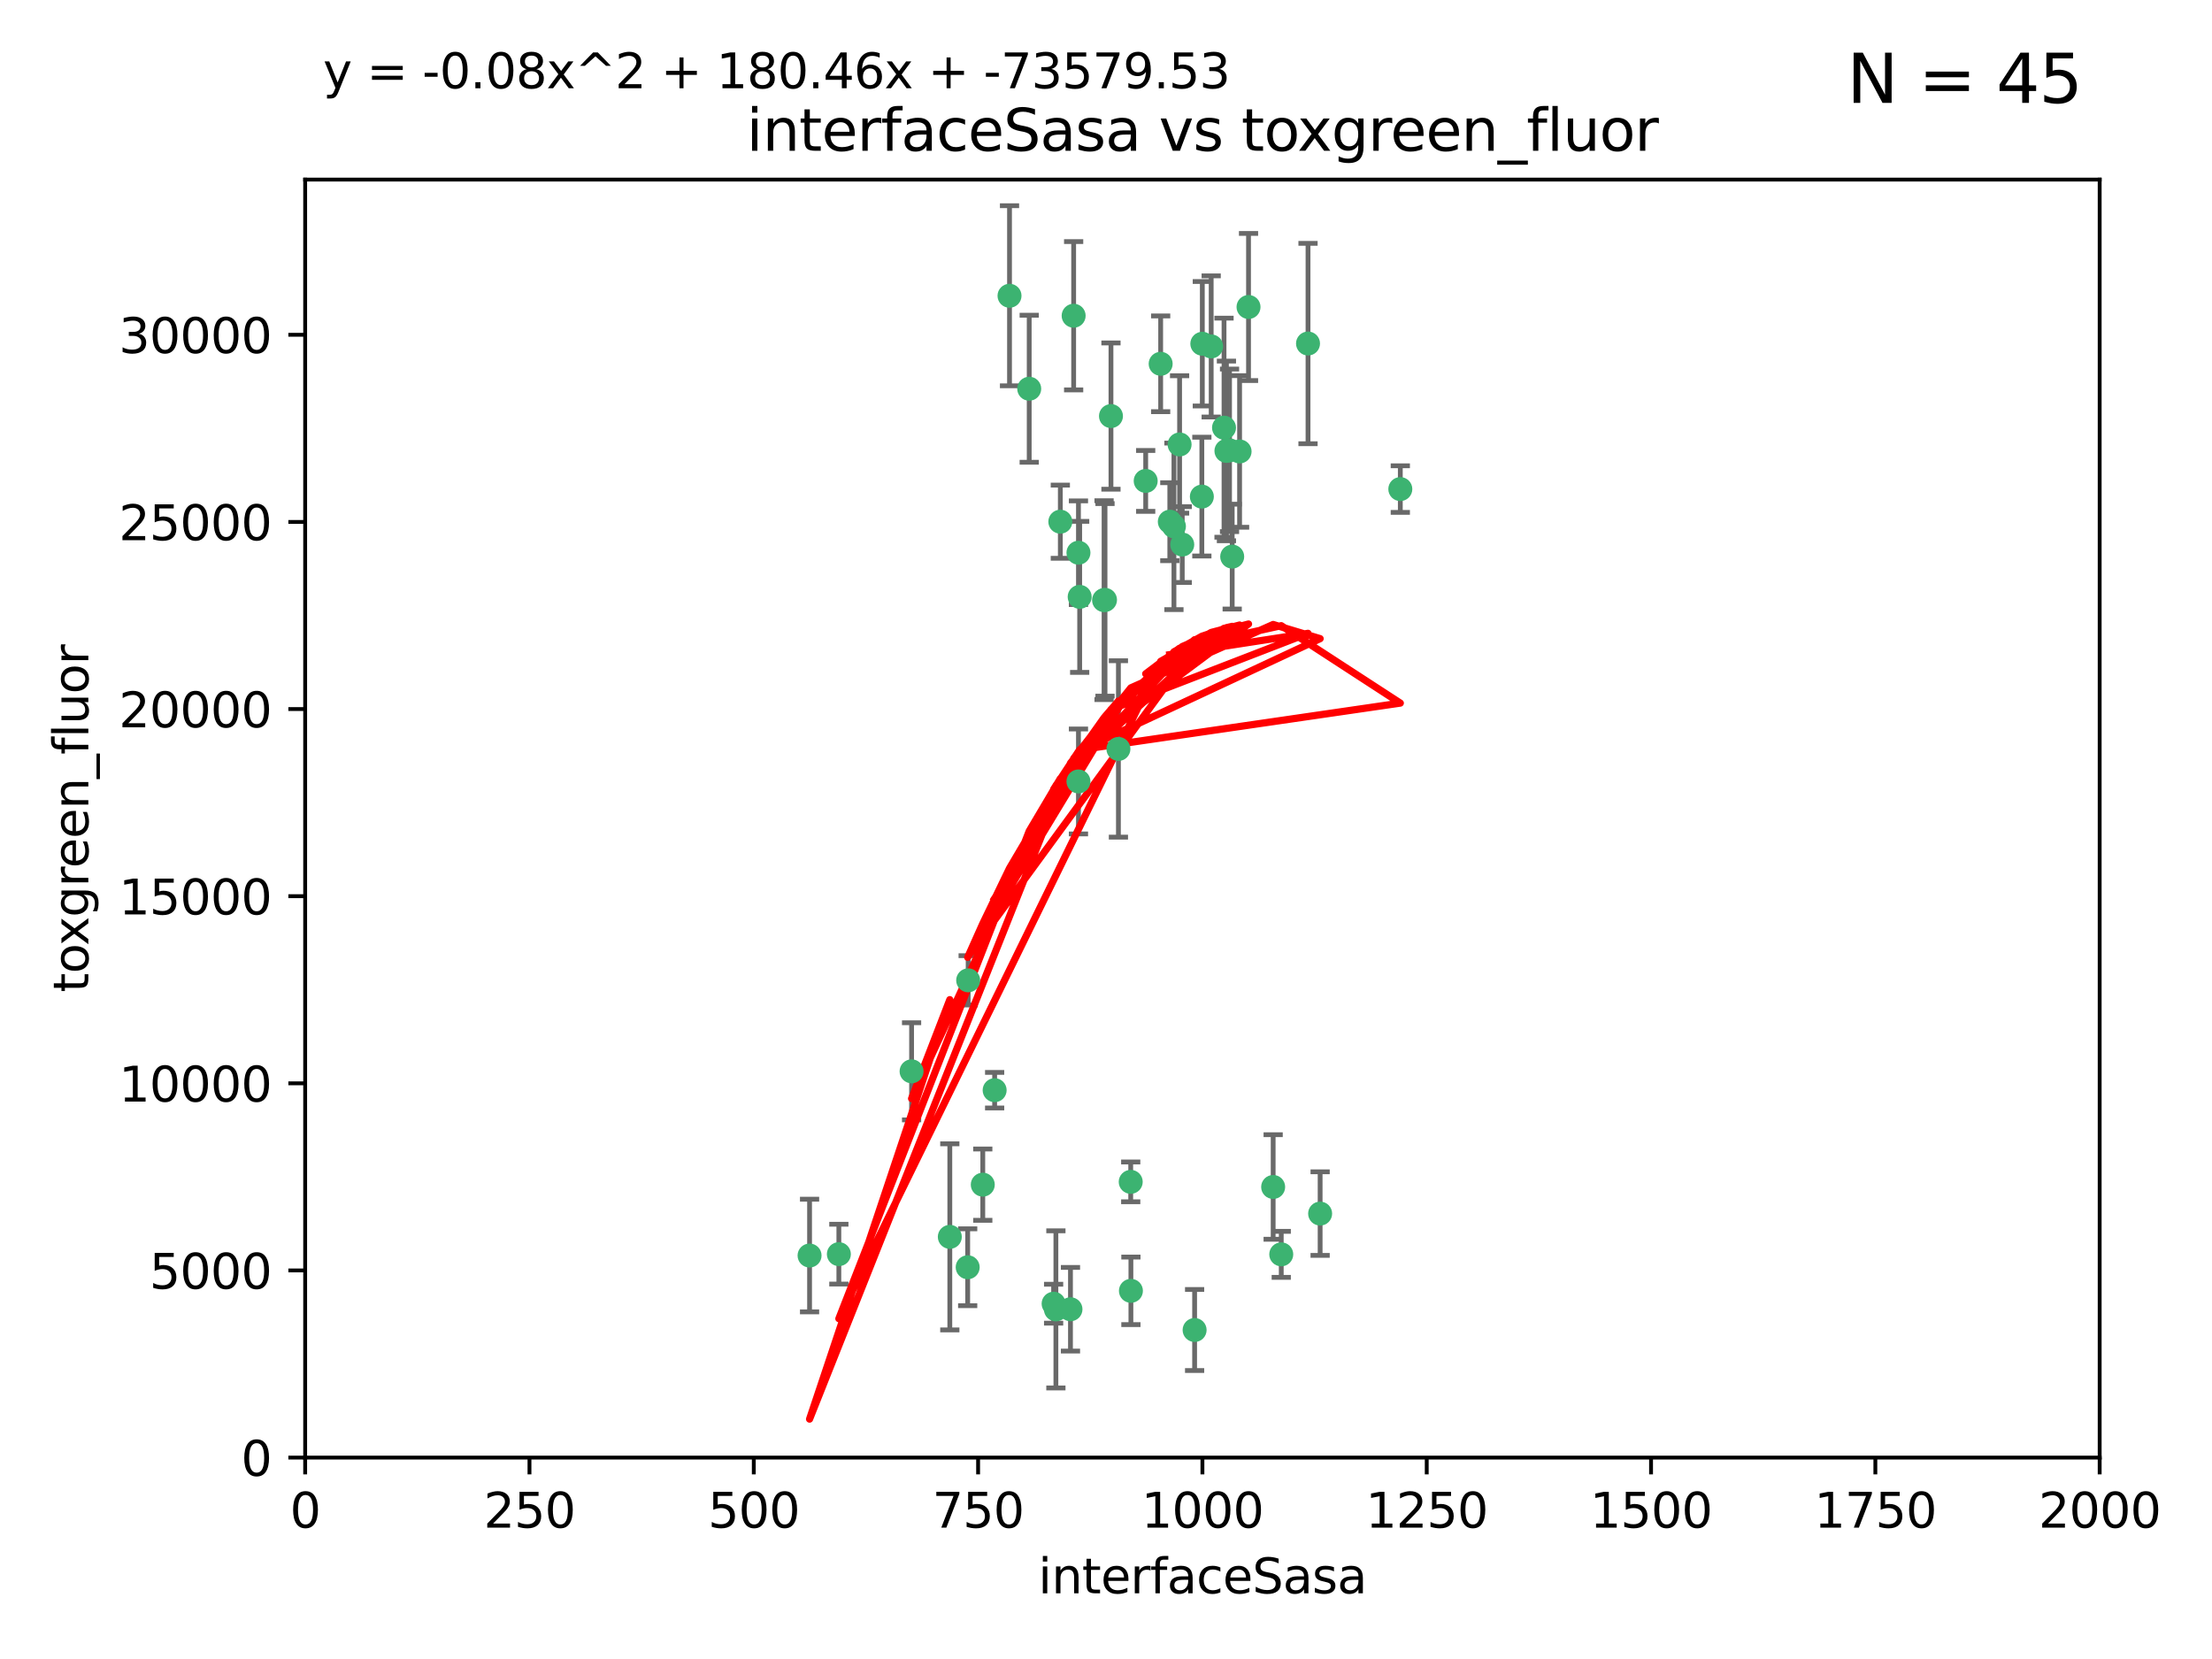 <?xml version="1.0" encoding="utf-8" standalone="no"?>
<!DOCTYPE svg PUBLIC "-//W3C//DTD SVG 1.1//EN"
  "http://www.w3.org/Graphics/SVG/1.1/DTD/svg11.dtd">
<svg xmlns:xlink="http://www.w3.org/1999/xlink" width="460.8pt" height="345.6pt" viewBox="0 0 460.8 345.6" xmlns="http://www.w3.org/2000/svg" version="1.1">
 <defs>
  <style type="text/css">*{stroke-linejoin: round; stroke-linecap: butt}</style>
 </defs>
 <g id="figure_1">
  <g id="patch_1">
   <path d="M 0 345.6 
L 460.8 345.6 
L 460.8 0 
L 0 0 
z
" style="fill: #ffffff"/>
  </g>
  <g id="axes_1">
   <g id="patch_2">
    <path d="M 63.571 303.64 
L 437.4 303.64 
L 437.4 37.411 
L 63.571 37.411 
z
" style="fill: #ffffff"/>
   </g>
   <g id="PathCollection_1">
    <defs>
     <path id="maa0728e0e5" d="M 0 1.118 
C 0.297 1.118 0.581 1 0.791 0.791 
C 1 0.581 1.118 0.297 1.118 0 
C 1.118 -0.297 1 -0.581 0.791 -0.791 
C 0.581 -1 0.297 -1.118 0 -1.118 
C -0.297 -1.118 -0.581 -1 -0.791 -0.791 
C -1 -0.581 -1.118 -0.297 -1.118 0 
C -1.118 0.297 -1 0.581 -0.791 0.791 
C -0.581 1 -0.297 1.118 0 1.118 
z
" style="stroke: #3cb371"/>
    </defs>
    <g clip-path="url(#p12dacf5d88)">
     <use xlink:href="#maa0728e0e5" x="243.693" y="108.677" style="fill: #3cb371; stroke: #3cb371"/>
     <use xlink:href="#maa0728e0e5" x="272.484" y="71.562" style="fill: #3cb371; stroke: #3cb371"/>
     <use xlink:href="#maa0728e0e5" x="231.435" y="86.676" style="fill: #3cb371; stroke: #3cb371"/>
     <use xlink:href="#maa0728e0e5" x="254.987" y="89.097" style="fill: #3cb371; stroke: #3cb371"/>
     <use xlink:href="#maa0728e0e5" x="220.886" y="108.676" style="fill: #3cb371; stroke: #3cb371"/>
     <use xlink:href="#maa0728e0e5" x="214.404" y="80.98" style="fill: #3cb371; stroke: #3cb371"/>
     <use xlink:href="#maa0728e0e5" x="174.75" y="261.259" style="fill: #3cb371; stroke: #3cb371"/>
     <use xlink:href="#maa0728e0e5" x="241.787" y="75.786" style="fill: #3cb371; stroke: #3cb371"/>
     <use xlink:href="#maa0728e0e5" x="252.312" y="72.167" style="fill: #3cb371; stroke: #3cb371"/>
     <use xlink:href="#maa0728e0e5" x="258.229" y="94.046" style="fill: #3cb371; stroke: #3cb371"/>
     <use xlink:href="#maa0728e0e5" x="223.66" y="65.773" style="fill: #3cb371; stroke: #3cb371"/>
     <use xlink:href="#maa0728e0e5" x="232.987" y="156.019" style="fill: #3cb371; stroke: #3cb371"/>
     <use xlink:href="#maa0728e0e5" x="230.194" y="124.965" style="fill: #3cb371; stroke: #3cb371"/>
     <use xlink:href="#maa0728e0e5" x="246.284" y="113.441" style="fill: #3cb371; stroke: #3cb371"/>
     <use xlink:href="#maa0728e0e5" x="255.489" y="93.933" style="fill: #3cb371; stroke: #3cb371"/>
     <use xlink:href="#maa0728e0e5" x="256.689" y="115.953" style="fill: #3cb371; stroke: #3cb371"/>
     <use xlink:href="#maa0728e0e5" x="244.553" y="109.646" style="fill: #3cb371; stroke: #3cb371"/>
     <use xlink:href="#maa0728e0e5" x="250.368" y="103.453" style="fill: #3cb371; stroke: #3cb371"/>
     <use xlink:href="#maa0728e0e5" x="256.134" y="93.812" style="fill: #3cb371; stroke: #3cb371"/>
     <use xlink:href="#maa0728e0e5" x="238.669" y="100.184" style="fill: #3cb371; stroke: #3cb371"/>
     <use xlink:href="#maa0728e0e5" x="245.731" y="92.588" style="fill: #3cb371; stroke: #3cb371"/>
     <use xlink:href="#maa0728e0e5" x="266.908" y="261.303" style="fill: #3cb371; stroke: #3cb371"/>
     <use xlink:href="#maa0728e0e5" x="291.711" y="101.886" style="fill: #3cb371; stroke: #3cb371"/>
     <use xlink:href="#maa0728e0e5" x="224.916" y="124.337" style="fill: #3cb371; stroke: #3cb371"/>
     <use xlink:href="#maa0728e0e5" x="260.091" y="63.953" style="fill: #3cb371; stroke: #3cb371"/>
     <use xlink:href="#maa0728e0e5" x="250.465" y="71.61" style="fill: #3cb371; stroke: #3cb371"/>
     <use xlink:href="#maa0728e0e5" x="201.688" y="204.22" style="fill: #3cb371; stroke: #3cb371"/>
     <use xlink:href="#maa0728e0e5" x="204.731" y="246.787" style="fill: #3cb371; stroke: #3cb371"/>
     <use xlink:href="#maa0728e0e5" x="210.301" y="61.614" style="fill: #3cb371; stroke: #3cb371"/>
     <use xlink:href="#maa0728e0e5" x="224.662" y="162.792" style="fill: #3cb371; stroke: #3cb371"/>
     <use xlink:href="#maa0728e0e5" x="275.007" y="252.814" style="fill: #3cb371; stroke: #3cb371"/>
     <use xlink:href="#maa0728e0e5" x="265.222" y="247.267" style="fill: #3cb371; stroke: #3cb371"/>
     <use xlink:href="#maa0728e0e5" x="235.59" y="268.906" style="fill: #3cb371; stroke: #3cb371"/>
     <use xlink:href="#maa0728e0e5" x="201.587" y="263.993" style="fill: #3cb371; stroke: #3cb371"/>
     <use xlink:href="#maa0728e0e5" x="224.662" y="115.142" style="fill: #3cb371; stroke: #3cb371"/>
     <use xlink:href="#maa0728e0e5" x="219.488" y="271.584" style="fill: #3cb371; stroke: #3cb371"/>
     <use xlink:href="#maa0728e0e5" x="248.859" y="277.063" style="fill: #3cb371; stroke: #3cb371"/>
     <use xlink:href="#maa0728e0e5" x="229.998" y="125.024" style="fill: #3cb371; stroke: #3cb371"/>
     <use xlink:href="#maa0728e0e5" x="219.963" y="272.768" style="fill: #3cb371; stroke: #3cb371"/>
     <use xlink:href="#maa0728e0e5" x="189.899" y="223.176" style="fill: #3cb371; stroke: #3cb371"/>
     <use xlink:href="#maa0728e0e5" x="197.864" y="257.661" style="fill: #3cb371; stroke: #3cb371"/>
     <use xlink:href="#maa0728e0e5" x="168.647" y="261.551" style="fill: #3cb371; stroke: #3cb371"/>
     <use xlink:href="#maa0728e0e5" x="223" y="272.741" style="fill: #3cb371; stroke: #3cb371"/>
     <use xlink:href="#maa0728e0e5" x="235.549" y="246.204" style="fill: #3cb371; stroke: #3cb371"/>
     <use xlink:href="#maa0728e0e5" x="207.202" y="227.107" style="fill: #3cb371; stroke: #3cb371"/>
    </g>
   </g>
   <g id="matplotlib.axis_1">
    <g id="xtick_1">
     <g id="line2d_1">
      <defs>
       <path id="m0314c048f5" d="M 0 0 
L 0 3.5 
" style="stroke: #000000; stroke-width: 0.8"/>
      </defs>
      <g>
       <use xlink:href="#m0314c048f5" x="63.571" y="303.64" style="stroke: #000000; stroke-width: 0.8"/>
      </g>
     </g>
     <g id="text_1">
      <!-- 0 -->
      <g transform="translate(60.39 318.238)scale(0.1 -0.1)">
       <defs>
        <path id="DejaVuSans-30" d="M 2034 4250 
Q 1547 4250 1301 3770 
Q 1056 3291 1056 2328 
Q 1056 1369 1301 889 
Q 1547 409 2034 409 
Q 2525 409 2770 889 
Q 3016 1369 3016 2328 
Q 3016 3291 2770 3770 
Q 2525 4250 2034 4250 
z
M 2034 4750 
Q 2819 4750 3233 4129 
Q 3647 3509 3647 2328 
Q 3647 1150 3233 529 
Q 2819 -91 2034 -91 
Q 1250 -91 836 529 
Q 422 1150 422 2328 
Q 422 3509 836 4129 
Q 1250 4750 2034 4750 
z
" transform="scale(0.016)"/>
       </defs>
       <use xlink:href="#DejaVuSans-30"/>
      </g>
     </g>
    </g>
    <g id="xtick_2">
     <g id="line2d_2">
      <g>
       <use xlink:href="#m0314c048f5" x="110.3" y="303.64" style="stroke: #000000; stroke-width: 0.8"/>
      </g>
     </g>
     <g id="text_2">
      <!-- 250 -->
      <g transform="translate(100.756 318.238)scale(0.1 -0.1)">
       <defs>
        <path id="DejaVuSans-32" d="M 1228 531 
L 3431 531 
L 3431 0 
L 469 0 
L 469 531 
Q 828 903 1448 1529 
Q 2069 2156 2228 2338 
Q 2531 2678 2651 2914 
Q 2772 3150 2772 3378 
Q 2772 3750 2511 3984 
Q 2250 4219 1831 4219 
Q 1534 4219 1204 4116 
Q 875 4013 500 3803 
L 500 4441 
Q 881 4594 1212 4672 
Q 1544 4750 1819 4750 
Q 2544 4750 2975 4387 
Q 3406 4025 3406 3419 
Q 3406 3131 3298 2873 
Q 3191 2616 2906 2266 
Q 2828 2175 2409 1742 
Q 1991 1309 1228 531 
z
" transform="scale(0.016)"/>
        <path id="DejaVuSans-35" d="M 691 4666 
L 3169 4666 
L 3169 4134 
L 1269 4134 
L 1269 2991 
Q 1406 3038 1543 3061 
Q 1681 3084 1819 3084 
Q 2600 3084 3056 2656 
Q 3513 2228 3513 1497 
Q 3513 744 3044 326 
Q 2575 -91 1722 -91 
Q 1428 -91 1123 -41 
Q 819 9 494 109 
L 494 744 
Q 775 591 1075 516 
Q 1375 441 1709 441 
Q 2250 441 2565 725 
Q 2881 1009 2881 1497 
Q 2881 1984 2565 2268 
Q 2250 2553 1709 2553 
Q 1456 2553 1204 2497 
Q 953 2441 691 2322 
L 691 4666 
z
" transform="scale(0.016)"/>
       </defs>
       <use xlink:href="#DejaVuSans-32"/>
       <use xlink:href="#DejaVuSans-35" x="63.623"/>
       <use xlink:href="#DejaVuSans-30" x="127.246"/>
      </g>
     </g>
    </g>
    <g id="xtick_3">
     <g id="line2d_3">
      <g>
       <use xlink:href="#m0314c048f5" x="157.028" y="303.64" style="stroke: #000000; stroke-width: 0.8"/>
      </g>
     </g>
     <g id="text_3">
      <!-- 500 -->
      <g transform="translate(147.485 318.238)scale(0.1 -0.1)">
       <use xlink:href="#DejaVuSans-35"/>
       <use xlink:href="#DejaVuSans-30" x="63.623"/>
       <use xlink:href="#DejaVuSans-30" x="127.246"/>
      </g>
     </g>
    </g>
    <g id="xtick_4">
     <g id="line2d_4">
      <g>
       <use xlink:href="#m0314c048f5" x="203.757" y="303.64" style="stroke: #000000; stroke-width: 0.8"/>
      </g>
     </g>
     <g id="text_4">
      <!-- 750 -->
      <g transform="translate(194.213 318.238)scale(0.1 -0.1)">
       <defs>
        <path id="DejaVuSans-37" d="M 525 4666 
L 3525 4666 
L 3525 4397 
L 1831 0 
L 1172 0 
L 2766 4134 
L 525 4134 
L 525 4666 
z
" transform="scale(0.016)"/>
       </defs>
       <use xlink:href="#DejaVuSans-37"/>
       <use xlink:href="#DejaVuSans-35" x="63.623"/>
       <use xlink:href="#DejaVuSans-30" x="127.246"/>
      </g>
     </g>
    </g>
    <g id="xtick_5">
     <g id="line2d_5">
      <g>
       <use xlink:href="#m0314c048f5" x="250.486" y="303.64" style="stroke: #000000; stroke-width: 0.8"/>
      </g>
     </g>
     <g id="text_5">
      <!-- 1000 -->
      <g transform="translate(237.761 318.238)scale(0.1 -0.1)">
       <defs>
        <path id="DejaVuSans-31" d="M 794 531 
L 1825 531 
L 1825 4091 
L 703 3866 
L 703 4441 
L 1819 4666 
L 2450 4666 
L 2450 531 
L 3481 531 
L 3481 0 
L 794 0 
L 794 531 
z
" transform="scale(0.016)"/>
       </defs>
       <use xlink:href="#DejaVuSans-31"/>
       <use xlink:href="#DejaVuSans-30" x="63.623"/>
       <use xlink:href="#DejaVuSans-30" x="127.246"/>
       <use xlink:href="#DejaVuSans-30" x="190.869"/>
      </g>
     </g>
    </g>
    <g id="xtick_6">
     <g id="line2d_6">
      <g>
       <use xlink:href="#m0314c048f5" x="297.214" y="303.64" style="stroke: #000000; stroke-width: 0.8"/>
      </g>
     </g>
     <g id="text_6">
      <!-- 1250 -->
      <g transform="translate(284.489 318.238)scale(0.1 -0.1)">
       <use xlink:href="#DejaVuSans-31"/>
       <use xlink:href="#DejaVuSans-32" x="63.623"/>
       <use xlink:href="#DejaVuSans-35" x="127.246"/>
       <use xlink:href="#DejaVuSans-30" x="190.869"/>
      </g>
     </g>
    </g>
    <g id="xtick_7">
     <g id="line2d_7">
      <g>
       <use xlink:href="#m0314c048f5" x="343.943" y="303.64" style="stroke: #000000; stroke-width: 0.8"/>
      </g>
     </g>
     <g id="text_7">
      <!-- 1500 -->
      <g transform="translate(331.218 318.238)scale(0.1 -0.1)">
       <use xlink:href="#DejaVuSans-31"/>
       <use xlink:href="#DejaVuSans-35" x="63.623"/>
       <use xlink:href="#DejaVuSans-30" x="127.246"/>
       <use xlink:href="#DejaVuSans-30" x="190.869"/>
      </g>
     </g>
    </g>
    <g id="xtick_8">
     <g id="line2d_8">
      <g>
       <use xlink:href="#m0314c048f5" x="390.671" y="303.64" style="stroke: #000000; stroke-width: 0.8"/>
      </g>
     </g>
     <g id="text_8">
      <!-- 1750 -->
      <g transform="translate(377.946 318.238)scale(0.1 -0.1)">
       <use xlink:href="#DejaVuSans-31"/>
       <use xlink:href="#DejaVuSans-37" x="63.623"/>
       <use xlink:href="#DejaVuSans-35" x="127.246"/>
       <use xlink:href="#DejaVuSans-30" x="190.869"/>
      </g>
     </g>
    </g>
    <g id="xtick_9">
     <g id="line2d_9">
      <g>
       <use xlink:href="#m0314c048f5" x="437.4" y="303.64" style="stroke: #000000; stroke-width: 0.8"/>
      </g>
     </g>
     <g id="text_9">
      <!-- 2000 -->
      <g transform="translate(424.675 318.238)scale(0.1 -0.1)">
       <use xlink:href="#DejaVuSans-32"/>
       <use xlink:href="#DejaVuSans-30" x="63.623"/>
       <use xlink:href="#DejaVuSans-30" x="127.246"/>
       <use xlink:href="#DejaVuSans-30" x="190.869"/>
      </g>
     </g>
    </g>
    <g id="text_10">
     <!-- interfaceSasa -->
     <g transform="translate(216.279 331.917)scale(0.1 -0.1)">
      <defs>
       <path id="DejaVuSans-69" d="M 603 3500 
L 1178 3500 
L 1178 0 
L 603 0 
L 603 3500 
z
M 603 4863 
L 1178 4863 
L 1178 4134 
L 603 4134 
L 603 4863 
z
" transform="scale(0.016)"/>
       <path id="DejaVuSans-6e" d="M 3513 2113 
L 3513 0 
L 2938 0 
L 2938 2094 
Q 2938 2591 2744 2837 
Q 2550 3084 2163 3084 
Q 1697 3084 1428 2787 
Q 1159 2491 1159 1978 
L 1159 0 
L 581 0 
L 581 3500 
L 1159 3500 
L 1159 2956 
Q 1366 3272 1645 3428 
Q 1925 3584 2291 3584 
Q 2894 3584 3203 3211 
Q 3513 2838 3513 2113 
z
" transform="scale(0.016)"/>
       <path id="DejaVuSans-74" d="M 1172 4494 
L 1172 3500 
L 2356 3500 
L 2356 3053 
L 1172 3053 
L 1172 1153 
Q 1172 725 1289 603 
Q 1406 481 1766 481 
L 2356 481 
L 2356 0 
L 1766 0 
Q 1100 0 847 248 
Q 594 497 594 1153 
L 594 3053 
L 172 3053 
L 172 3500 
L 594 3500 
L 594 4494 
L 1172 4494 
z
" transform="scale(0.016)"/>
       <path id="DejaVuSans-65" d="M 3597 1894 
L 3597 1613 
L 953 1613 
Q 991 1019 1311 708 
Q 1631 397 2203 397 
Q 2534 397 2845 478 
Q 3156 559 3463 722 
L 3463 178 
Q 3153 47 2828 -22 
Q 2503 -91 2169 -91 
Q 1331 -91 842 396 
Q 353 884 353 1716 
Q 353 2575 817 3079 
Q 1281 3584 2069 3584 
Q 2775 3584 3186 3129 
Q 3597 2675 3597 1894 
z
M 3022 2063 
Q 3016 2534 2758 2815 
Q 2500 3097 2075 3097 
Q 1594 3097 1305 2825 
Q 1016 2553 972 2059 
L 3022 2063 
z
" transform="scale(0.016)"/>
       <path id="DejaVuSans-72" d="M 2631 2963 
Q 2534 3019 2420 3045 
Q 2306 3072 2169 3072 
Q 1681 3072 1420 2755 
Q 1159 2438 1159 1844 
L 1159 0 
L 581 0 
L 581 3500 
L 1159 3500 
L 1159 2956 
Q 1341 3275 1631 3429 
Q 1922 3584 2338 3584 
Q 2397 3584 2469 3576 
Q 2541 3569 2628 3553 
L 2631 2963 
z
" transform="scale(0.016)"/>
       <path id="DejaVuSans-66" d="M 2375 4863 
L 2375 4384 
L 1825 4384 
Q 1516 4384 1395 4259 
Q 1275 4134 1275 3809 
L 1275 3500 
L 2222 3500 
L 2222 3053 
L 1275 3053 
L 1275 0 
L 697 0 
L 697 3053 
L 147 3053 
L 147 3500 
L 697 3500 
L 697 3744 
Q 697 4328 969 4595 
Q 1241 4863 1831 4863 
L 2375 4863 
z
" transform="scale(0.016)"/>
       <path id="DejaVuSans-61" d="M 2194 1759 
Q 1497 1759 1228 1600 
Q 959 1441 959 1056 
Q 959 750 1161 570 
Q 1363 391 1709 391 
Q 2188 391 2477 730 
Q 2766 1069 2766 1631 
L 2766 1759 
L 2194 1759 
z
M 3341 1997 
L 3341 0 
L 2766 0 
L 2766 531 
Q 2569 213 2275 61 
Q 1981 -91 1556 -91 
Q 1019 -91 701 211 
Q 384 513 384 1019 
Q 384 1609 779 1909 
Q 1175 2209 1959 2209 
L 2766 2209 
L 2766 2266 
Q 2766 2663 2505 2880 
Q 2244 3097 1772 3097 
Q 1472 3097 1187 3025 
Q 903 2953 641 2809 
L 641 3341 
Q 956 3463 1253 3523 
Q 1550 3584 1831 3584 
Q 2591 3584 2966 3190 
Q 3341 2797 3341 1997 
z
" transform="scale(0.016)"/>
       <path id="DejaVuSans-63" d="M 3122 3366 
L 3122 2828 
Q 2878 2963 2633 3030 
Q 2388 3097 2138 3097 
Q 1578 3097 1268 2742 
Q 959 2388 959 1747 
Q 959 1106 1268 751 
Q 1578 397 2138 397 
Q 2388 397 2633 464 
Q 2878 531 3122 666 
L 3122 134 
Q 2881 22 2623 -34 
Q 2366 -91 2075 -91 
Q 1284 -91 818 406 
Q 353 903 353 1747 
Q 353 2603 823 3093 
Q 1294 3584 2113 3584 
Q 2378 3584 2631 3529 
Q 2884 3475 3122 3366 
z
" transform="scale(0.016)"/>
       <path id="DejaVuSans-53" d="M 3425 4513 
L 3425 3897 
Q 3066 4069 2747 4153 
Q 2428 4238 2131 4238 
Q 1616 4238 1336 4038 
Q 1056 3838 1056 3469 
Q 1056 3159 1242 3001 
Q 1428 2844 1947 2747 
L 2328 2669 
Q 3034 2534 3370 2195 
Q 3706 1856 3706 1288 
Q 3706 609 3251 259 
Q 2797 -91 1919 -91 
Q 1588 -91 1214 -16 
Q 841 59 441 206 
L 441 856 
Q 825 641 1194 531 
Q 1563 422 1919 422 
Q 2459 422 2753 634 
Q 3047 847 3047 1241 
Q 3047 1584 2836 1778 
Q 2625 1972 2144 2069 
L 1759 2144 
Q 1053 2284 737 2584 
Q 422 2884 422 3419 
Q 422 4038 858 4394 
Q 1294 4750 2059 4750 
Q 2388 4750 2728 4690 
Q 3069 4631 3425 4513 
z
" transform="scale(0.016)"/>
       <path id="DejaVuSans-73" d="M 2834 3397 
L 2834 2853 
Q 2591 2978 2328 3040 
Q 2066 3103 1784 3103 
Q 1356 3103 1142 2972 
Q 928 2841 928 2578 
Q 928 2378 1081 2264 
Q 1234 2150 1697 2047 
L 1894 2003 
Q 2506 1872 2764 1633 
Q 3022 1394 3022 966 
Q 3022 478 2636 193 
Q 2250 -91 1575 -91 
Q 1294 -91 989 -36 
Q 684 19 347 128 
L 347 722 
Q 666 556 975 473 
Q 1284 391 1588 391 
Q 1994 391 2212 530 
Q 2431 669 2431 922 
Q 2431 1156 2273 1281 
Q 2116 1406 1581 1522 
L 1381 1569 
Q 847 1681 609 1914 
Q 372 2147 372 2553 
Q 372 3047 722 3315 
Q 1072 3584 1716 3584 
Q 2034 3584 2315 3537 
Q 2597 3491 2834 3397 
z
" transform="scale(0.016)"/>
      </defs>
      <use xlink:href="#DejaVuSans-69"/>
      <use xlink:href="#DejaVuSans-6e" x="27.783"/>
      <use xlink:href="#DejaVuSans-74" x="91.162"/>
      <use xlink:href="#DejaVuSans-65" x="130.371"/>
      <use xlink:href="#DejaVuSans-72" x="191.895"/>
      <use xlink:href="#DejaVuSans-66" x="233.008"/>
      <use xlink:href="#DejaVuSans-61" x="268.213"/>
      <use xlink:href="#DejaVuSans-63" x="329.492"/>
      <use xlink:href="#DejaVuSans-65" x="384.473"/>
      <use xlink:href="#DejaVuSans-53" x="445.996"/>
      <use xlink:href="#DejaVuSans-61" x="509.473"/>
      <use xlink:href="#DejaVuSans-73" x="570.752"/>
      <use xlink:href="#DejaVuSans-61" x="622.852"/>
     </g>
    </g>
   </g>
   <g id="matplotlib.axis_2">
    <g id="ytick_1">
     <g id="line2d_10">
      <defs>
       <path id="mf62c3742b0" d="M 0 0 
L -3.5 0 
" style="stroke: #000000; stroke-width: 0.8"/>
      </defs>
      <g>
       <use xlink:href="#mf62c3742b0" x="63.571" y="303.64" style="stroke: #000000; stroke-width: 0.8"/>
      </g>
     </g>
     <g id="text_11">
      <!-- 0 -->
      <g transform="translate(50.209 307.439)scale(0.1 -0.1)">
       <use xlink:href="#DejaVuSans-30"/>
      </g>
     </g>
    </g>
    <g id="ytick_2">
     <g id="line2d_11">
      <g>
       <use xlink:href="#mf62c3742b0" x="63.571" y="264.657" style="stroke: #000000; stroke-width: 0.8"/>
      </g>
     </g>
     <g id="text_12">
      <!-- 5000 -->
      <g transform="translate(31.121 268.457)scale(0.1 -0.1)">
       <use xlink:href="#DejaVuSans-35"/>
       <use xlink:href="#DejaVuSans-30" x="63.623"/>
       <use xlink:href="#DejaVuSans-30" x="127.246"/>
       <use xlink:href="#DejaVuSans-30" x="190.869"/>
      </g>
     </g>
    </g>
    <g id="ytick_3">
     <g id="line2d_12">
      <g>
       <use xlink:href="#mf62c3742b0" x="63.571" y="225.675" style="stroke: #000000; stroke-width: 0.8"/>
      </g>
     </g>
     <g id="text_13">
      <!-- 10000 -->
      <g transform="translate(24.759 229.474)scale(0.1 -0.1)">
       <use xlink:href="#DejaVuSans-31"/>
       <use xlink:href="#DejaVuSans-30" x="63.623"/>
       <use xlink:href="#DejaVuSans-30" x="127.246"/>
       <use xlink:href="#DejaVuSans-30" x="190.869"/>
       <use xlink:href="#DejaVuSans-30" x="254.492"/>
      </g>
     </g>
    </g>
    <g id="ytick_4">
     <g id="line2d_13">
      <g>
       <use xlink:href="#mf62c3742b0" x="63.571" y="186.692" style="stroke: #000000; stroke-width: 0.8"/>
      </g>
     </g>
     <g id="text_14">
      <!-- 15000 -->
      <g transform="translate(24.759 190.492)scale(0.1 -0.1)">
       <use xlink:href="#DejaVuSans-31"/>
       <use xlink:href="#DejaVuSans-35" x="63.623"/>
       <use xlink:href="#DejaVuSans-30" x="127.246"/>
       <use xlink:href="#DejaVuSans-30" x="190.869"/>
       <use xlink:href="#DejaVuSans-30" x="254.492"/>
      </g>
     </g>
    </g>
    <g id="ytick_5">
     <g id="line2d_14">
      <g>
       <use xlink:href="#mf62c3742b0" x="63.571" y="147.71" style="stroke: #000000; stroke-width: 0.8"/>
      </g>
     </g>
     <g id="text_15">
      <!-- 20000 -->
      <g transform="translate(24.759 151.509)scale(0.1 -0.1)">
       <use xlink:href="#DejaVuSans-32"/>
       <use xlink:href="#DejaVuSans-30" x="63.623"/>
       <use xlink:href="#DejaVuSans-30" x="127.246"/>
       <use xlink:href="#DejaVuSans-30" x="190.869"/>
       <use xlink:href="#DejaVuSans-30" x="254.492"/>
      </g>
     </g>
    </g>
    <g id="ytick_6">
     <g id="line2d_15">
      <g>
       <use xlink:href="#mf62c3742b0" x="63.571" y="108.727" style="stroke: #000000; stroke-width: 0.8"/>
      </g>
     </g>
     <g id="text_16">
      <!-- 25000 -->
      <g transform="translate(24.759 112.527)scale(0.1 -0.1)">
       <use xlink:href="#DejaVuSans-32"/>
       <use xlink:href="#DejaVuSans-35" x="63.623"/>
       <use xlink:href="#DejaVuSans-30" x="127.246"/>
       <use xlink:href="#DejaVuSans-30" x="190.869"/>
       <use xlink:href="#DejaVuSans-30" x="254.492"/>
      </g>
     </g>
    </g>
    <g id="ytick_7">
     <g id="line2d_16">
      <g>
       <use xlink:href="#mf62c3742b0" x="63.571" y="69.745" style="stroke: #000000; stroke-width: 0.8"/>
      </g>
     </g>
     <g id="text_17">
      <!-- 30000 -->
      <g transform="translate(24.759 73.544)scale(0.1 -0.1)">
       <defs>
        <path id="DejaVuSans-33" d="M 2597 2516 
Q 3050 2419 3304 2112 
Q 3559 1806 3559 1356 
Q 3559 666 3084 287 
Q 2609 -91 1734 -91 
Q 1441 -91 1130 -33 
Q 819 25 488 141 
L 488 750 
Q 750 597 1062 519 
Q 1375 441 1716 441 
Q 2309 441 2620 675 
Q 2931 909 2931 1356 
Q 2931 1769 2642 2001 
Q 2353 2234 1838 2234 
L 1294 2234 
L 1294 2753 
L 1863 2753 
Q 2328 2753 2575 2939 
Q 2822 3125 2822 3475 
Q 2822 3834 2567 4026 
Q 2313 4219 1838 4219 
Q 1578 4219 1281 4162 
Q 984 4106 628 3988 
L 628 4550 
Q 988 4650 1302 4700 
Q 1616 4750 1894 4750 
Q 2613 4750 3031 4423 
Q 3450 4097 3450 3541 
Q 3450 3153 3228 2886 
Q 3006 2619 2597 2516 
z
" transform="scale(0.016)"/>
       </defs>
       <use xlink:href="#DejaVuSans-33"/>
       <use xlink:href="#DejaVuSans-30" x="63.623"/>
       <use xlink:href="#DejaVuSans-30" x="127.246"/>
       <use xlink:href="#DejaVuSans-30" x="190.869"/>
       <use xlink:href="#DejaVuSans-30" x="254.492"/>
      </g>
     </g>
    </g>
    <g id="text_18">
     <!-- toxgreen_fluor -->
     <g transform="translate(18.401 206.72)rotate(-90)scale(0.1 -0.1)">
      <defs>
       <path id="DejaVuSans-6f" d="M 1959 3097 
Q 1497 3097 1228 2736 
Q 959 2375 959 1747 
Q 959 1119 1226 758 
Q 1494 397 1959 397 
Q 2419 397 2687 759 
Q 2956 1122 2956 1747 
Q 2956 2369 2687 2733 
Q 2419 3097 1959 3097 
z
M 1959 3584 
Q 2709 3584 3137 3096 
Q 3566 2609 3566 1747 
Q 3566 888 3137 398 
Q 2709 -91 1959 -91 
Q 1206 -91 779 398 
Q 353 888 353 1747 
Q 353 2609 779 3096 
Q 1206 3584 1959 3584 
z
" transform="scale(0.016)"/>
       <path id="DejaVuSans-78" d="M 3513 3500 
L 2247 1797 
L 3578 0 
L 2900 0 
L 1881 1375 
L 863 0 
L 184 0 
L 1544 1831 
L 300 3500 
L 978 3500 
L 1906 2253 
L 2834 3500 
L 3513 3500 
z
" transform="scale(0.016)"/>
       <path id="DejaVuSans-67" d="M 2906 1791 
Q 2906 2416 2648 2759 
Q 2391 3103 1925 3103 
Q 1463 3103 1205 2759 
Q 947 2416 947 1791 
Q 947 1169 1205 825 
Q 1463 481 1925 481 
Q 2391 481 2648 825 
Q 2906 1169 2906 1791 
z
M 3481 434 
Q 3481 -459 3084 -895 
Q 2688 -1331 1869 -1331 
Q 1566 -1331 1297 -1286 
Q 1028 -1241 775 -1147 
L 775 -588 
Q 1028 -725 1275 -790 
Q 1522 -856 1778 -856 
Q 2344 -856 2625 -561 
Q 2906 -266 2906 331 
L 2906 616 
Q 2728 306 2450 153 
Q 2172 0 1784 0 
Q 1141 0 747 490 
Q 353 981 353 1791 
Q 353 2603 747 3093 
Q 1141 3584 1784 3584 
Q 2172 3584 2450 3431 
Q 2728 3278 2906 2969 
L 2906 3500 
L 3481 3500 
L 3481 434 
z
" transform="scale(0.016)"/>
       <path id="DejaVuSans-5f" d="M 3263 -1063 
L 3263 -1509 
L -63 -1509 
L -63 -1063 
L 3263 -1063 
z
" transform="scale(0.016)"/>
       <path id="DejaVuSans-6c" d="M 603 4863 
L 1178 4863 
L 1178 0 
L 603 0 
L 603 4863 
z
" transform="scale(0.016)"/>
       <path id="DejaVuSans-75" d="M 544 1381 
L 544 3500 
L 1119 3500 
L 1119 1403 
Q 1119 906 1312 657 
Q 1506 409 1894 409 
Q 2359 409 2629 706 
Q 2900 1003 2900 1516 
L 2900 3500 
L 3475 3500 
L 3475 0 
L 2900 0 
L 2900 538 
Q 2691 219 2414 64 
Q 2138 -91 1772 -91 
Q 1169 -91 856 284 
Q 544 659 544 1381 
z
M 1991 3584 
L 1991 3584 
z
" transform="scale(0.016)"/>
      </defs>
      <use xlink:href="#DejaVuSans-74"/>
      <use xlink:href="#DejaVuSans-6f" x="39.209"/>
      <use xlink:href="#DejaVuSans-78" x="97.266"/>
      <use xlink:href="#DejaVuSans-67" x="156.445"/>
      <use xlink:href="#DejaVuSans-72" x="219.922"/>
      <use xlink:href="#DejaVuSans-65" x="258.785"/>
      <use xlink:href="#DejaVuSans-65" x="320.309"/>
      <use xlink:href="#DejaVuSans-6e" x="381.832"/>
      <use xlink:href="#DejaVuSans-5f" x="445.211"/>
      <use xlink:href="#DejaVuSans-66" x="495.211"/>
      <use xlink:href="#DejaVuSans-6c" x="530.416"/>
      <use xlink:href="#DejaVuSans-75" x="558.199"/>
      <use xlink:href="#DejaVuSans-6f" x="621.578"/>
      <use xlink:href="#DejaVuSans-72" x="682.76"/>
     </g>
    </g>
   </g>
   <g id="LineCollection_1">
    <path d="M 243.693 116.797 
L 243.693 100.557 
" clip-path="url(#p12dacf5d88)" style="fill: none; stroke: #696969"/>
    <path d="M 272.484 92.434 
L 272.484 50.691 
" clip-path="url(#p12dacf5d88)" style="fill: none; stroke: #696969"/>
    <path d="M 231.435 101.908 
L 231.435 71.444 
" clip-path="url(#p12dacf5d88)" style="fill: none; stroke: #696969"/>
    <path d="M 254.987 111.917 
L 254.987 66.277 
" clip-path="url(#p12dacf5d88)" style="fill: none; stroke: #696969"/>
    <path d="M 220.886 116.296 
L 220.886 101.057 
" clip-path="url(#p12dacf5d88)" style="fill: none; stroke: #696969"/>
    <path d="M 214.404 96.292 
L 214.404 65.668 
" clip-path="url(#p12dacf5d88)" style="fill: none; stroke: #696969"/>
    <path d="M 174.75 267.49 
L 174.75 255.028 
" clip-path="url(#p12dacf5d88)" style="fill: none; stroke: #696969"/>
    <path d="M 241.787 85.756 
L 241.787 65.815 
" clip-path="url(#p12dacf5d88)" style="fill: none; stroke: #696969"/>
    <path d="M 252.312 86.871 
L 252.312 57.463 
" clip-path="url(#p12dacf5d88)" style="fill: none; stroke: #696969"/>
    <path d="M 258.229 109.836 
L 258.229 78.257 
" clip-path="url(#p12dacf5d88)" style="fill: none; stroke: #696969"/>
    <path d="M 223.66 81.223 
L 223.66 50.323 
" clip-path="url(#p12dacf5d88)" style="fill: none; stroke: #696969"/>
    <path d="M 232.987 174.39 
L 232.987 137.647 
" clip-path="url(#p12dacf5d88)" style="fill: none; stroke: #696969"/>
    <path d="M 230.194 145.018 
L 230.194 104.912 
" clip-path="url(#p12dacf5d88)" style="fill: none; stroke: #696969"/>
    <path d="M 246.284 121.337 
L 246.284 105.546 
" clip-path="url(#p12dacf5d88)" style="fill: none; stroke: #696969"/>
    <path d="M 255.489 112.649 
L 255.489 75.218 
" clip-path="url(#p12dacf5d88)" style="fill: none; stroke: #696969"/>
    <path d="M 256.689 126.872 
L 256.689 105.035 
" clip-path="url(#p12dacf5d88)" style="fill: none; stroke: #696969"/>
    <path d="M 244.553 126.988 
L 244.553 92.305 
" clip-path="url(#p12dacf5d88)" style="fill: none; stroke: #696969"/>
    <path d="M 250.368 115.826 
L 250.368 91.08 
" clip-path="url(#p12dacf5d88)" style="fill: none; stroke: #696969"/>
    <path d="M 256.134 110.745 
L 256.134 76.878 
" clip-path="url(#p12dacf5d88)" style="fill: none; stroke: #696969"/>
    <path d="M 238.669 106.525 
L 238.669 93.844 
" clip-path="url(#p12dacf5d88)" style="fill: none; stroke: #696969"/>
    <path d="M 245.731 106.902 
L 245.731 78.274 
" clip-path="url(#p12dacf5d88)" style="fill: none; stroke: #696969"/>
    <path d="M 266.908 266.097 
L 266.908 256.51 
" clip-path="url(#p12dacf5d88)" style="fill: none; stroke: #696969"/>
    <path d="M 291.711 106.741 
L 291.711 97.032 
" clip-path="url(#p12dacf5d88)" style="fill: none; stroke: #696969"/>
    <path d="M 224.916 140.07 
L 224.916 108.604 
" clip-path="url(#p12dacf5d88)" style="fill: none; stroke: #696969"/>
    <path d="M 260.091 79.275 
L 260.091 48.63 
" clip-path="url(#p12dacf5d88)" style="fill: none; stroke: #696969"/>
    <path d="M 250.465 84.576 
L 250.465 58.645 
" clip-path="url(#p12dacf5d88)" style="fill: none; stroke: #696969"/>
    <path d="M 201.688 209.352 
L 201.688 199.087 
" clip-path="url(#p12dacf5d88)" style="fill: none; stroke: #696969"/>
    <path d="M 204.731 254.215 
L 204.731 239.358 
" clip-path="url(#p12dacf5d88)" style="fill: none; stroke: #696969"/>
    <path d="M 210.301 80.373 
L 210.301 42.855 
" clip-path="url(#p12dacf5d88)" style="fill: none; stroke: #696969"/>
    <path d="M 224.662 173.718 
L 224.662 151.865 
" clip-path="url(#p12dacf5d88)" style="fill: none; stroke: #696969"/>
    <path d="M 275.007 261.522 
L 275.007 244.105 
" clip-path="url(#p12dacf5d88)" style="fill: none; stroke: #696969"/>
    <path d="M 265.222 258.157 
L 265.222 236.377 
" clip-path="url(#p12dacf5d88)" style="fill: none; stroke: #696969"/>
    <path d="M 235.59 275.94 
L 235.59 261.871 
" clip-path="url(#p12dacf5d88)" style="fill: none; stroke: #696969"/>
    <path d="M 201.587 272.003 
L 201.587 255.982 
" clip-path="url(#p12dacf5d88)" style="fill: none; stroke: #696969"/>
    <path d="M 224.662 125.941 
L 224.662 104.342 
" clip-path="url(#p12dacf5d88)" style="fill: none; stroke: #696969"/>
    <path d="M 219.488 275.64 
L 219.488 267.529 
" clip-path="url(#p12dacf5d88)" style="fill: none; stroke: #696969"/>
    <path d="M 248.859 285.505 
L 248.859 268.621 
" clip-path="url(#p12dacf5d88)" style="fill: none; stroke: #696969"/>
    <path d="M 229.998 145.735 
L 229.998 104.312 
" clip-path="url(#p12dacf5d88)" style="fill: none; stroke: #696969"/>
    <path d="M 219.963 289.135 
L 219.963 256.401 
" clip-path="url(#p12dacf5d88)" style="fill: none; stroke: #696969"/>
    <path d="M 189.899 233.292 
L 189.899 213.059 
" clip-path="url(#p12dacf5d88)" style="fill: none; stroke: #696969"/>
    <path d="M 197.864 277.044 
L 197.864 238.278 
" clip-path="url(#p12dacf5d88)" style="fill: none; stroke: #696969"/>
    <path d="M 168.647 273.286 
L 168.647 249.816 
" clip-path="url(#p12dacf5d88)" style="fill: none; stroke: #696969"/>
    <path d="M 223 281.454 
L 223 264.027 
" clip-path="url(#p12dacf5d88)" style="fill: none; stroke: #696969"/>
    <path d="M 235.549 250.348 
L 235.549 242.06 
" clip-path="url(#p12dacf5d88)" style="fill: none; stroke: #696969"/>
    <path d="M 207.202 230.811 
L 207.202 223.403 
" clip-path="url(#p12dacf5d88)" style="fill: none; stroke: #696969"/>
   </g>
   <g id="line2d_17">
    <defs>
     <path id="mf5e4c905a3" d="M 2 0 
L -2 -0 
" style="stroke: #696969"/>
    </defs>
    <g clip-path="url(#p12dacf5d88)">
     <use xlink:href="#mf5e4c905a3" x="243.693" y="116.797" style="fill: #696969; stroke: #696969"/>
     <use xlink:href="#mf5e4c905a3" x="272.484" y="92.434" style="fill: #696969; stroke: #696969"/>
     <use xlink:href="#mf5e4c905a3" x="231.435" y="101.908" style="fill: #696969; stroke: #696969"/>
     <use xlink:href="#mf5e4c905a3" x="254.987" y="111.917" style="fill: #696969; stroke: #696969"/>
     <use xlink:href="#mf5e4c905a3" x="220.886" y="116.296" style="fill: #696969; stroke: #696969"/>
     <use xlink:href="#mf5e4c905a3" x="214.404" y="96.292" style="fill: #696969; stroke: #696969"/>
     <use xlink:href="#mf5e4c905a3" x="174.75" y="267.49" style="fill: #696969; stroke: #696969"/>
     <use xlink:href="#mf5e4c905a3" x="241.787" y="85.756" style="fill: #696969; stroke: #696969"/>
     <use xlink:href="#mf5e4c905a3" x="252.312" y="86.871" style="fill: #696969; stroke: #696969"/>
     <use xlink:href="#mf5e4c905a3" x="258.229" y="109.836" style="fill: #696969; stroke: #696969"/>
     <use xlink:href="#mf5e4c905a3" x="223.66" y="81.223" style="fill: #696969; stroke: #696969"/>
     <use xlink:href="#mf5e4c905a3" x="232.987" y="174.39" style="fill: #696969; stroke: #696969"/>
     <use xlink:href="#mf5e4c905a3" x="230.194" y="145.018" style="fill: #696969; stroke: #696969"/>
     <use xlink:href="#mf5e4c905a3" x="246.284" y="121.337" style="fill: #696969; stroke: #696969"/>
     <use xlink:href="#mf5e4c905a3" x="255.489" y="112.649" style="fill: #696969; stroke: #696969"/>
     <use xlink:href="#mf5e4c905a3" x="256.689" y="126.872" style="fill: #696969; stroke: #696969"/>
     <use xlink:href="#mf5e4c905a3" x="244.553" y="126.988" style="fill: #696969; stroke: #696969"/>
     <use xlink:href="#mf5e4c905a3" x="250.368" y="115.826" style="fill: #696969; stroke: #696969"/>
     <use xlink:href="#mf5e4c905a3" x="256.134" y="110.745" style="fill: #696969; stroke: #696969"/>
     <use xlink:href="#mf5e4c905a3" x="238.669" y="106.525" style="fill: #696969; stroke: #696969"/>
     <use xlink:href="#mf5e4c905a3" x="245.731" y="106.902" style="fill: #696969; stroke: #696969"/>
     <use xlink:href="#mf5e4c905a3" x="266.908" y="266.097" style="fill: #696969; stroke: #696969"/>
     <use xlink:href="#mf5e4c905a3" x="291.711" y="106.741" style="fill: #696969; stroke: #696969"/>
     <use xlink:href="#mf5e4c905a3" x="224.916" y="140.07" style="fill: #696969; stroke: #696969"/>
     <use xlink:href="#mf5e4c905a3" x="260.091" y="79.275" style="fill: #696969; stroke: #696969"/>
     <use xlink:href="#mf5e4c905a3" x="250.465" y="84.576" style="fill: #696969; stroke: #696969"/>
     <use xlink:href="#mf5e4c905a3" x="201.688" y="209.352" style="fill: #696969; stroke: #696969"/>
     <use xlink:href="#mf5e4c905a3" x="204.731" y="254.215" style="fill: #696969; stroke: #696969"/>
     <use xlink:href="#mf5e4c905a3" x="210.301" y="80.373" style="fill: #696969; stroke: #696969"/>
     <use xlink:href="#mf5e4c905a3" x="224.662" y="173.718" style="fill: #696969; stroke: #696969"/>
     <use xlink:href="#mf5e4c905a3" x="275.007" y="261.522" style="fill: #696969; stroke: #696969"/>
     <use xlink:href="#mf5e4c905a3" x="265.222" y="258.157" style="fill: #696969; stroke: #696969"/>
     <use xlink:href="#mf5e4c905a3" x="235.59" y="275.94" style="fill: #696969; stroke: #696969"/>
     <use xlink:href="#mf5e4c905a3" x="201.587" y="272.003" style="fill: #696969; stroke: #696969"/>
     <use xlink:href="#mf5e4c905a3" x="224.662" y="125.941" style="fill: #696969; stroke: #696969"/>
     <use xlink:href="#mf5e4c905a3" x="219.488" y="275.64" style="fill: #696969; stroke: #696969"/>
     <use xlink:href="#mf5e4c905a3" x="248.859" y="285.505" style="fill: #696969; stroke: #696969"/>
     <use xlink:href="#mf5e4c905a3" x="229.998" y="145.735" style="fill: #696969; stroke: #696969"/>
     <use xlink:href="#mf5e4c905a3" x="219.963" y="289.135" style="fill: #696969; stroke: #696969"/>
     <use xlink:href="#mf5e4c905a3" x="189.899" y="233.292" style="fill: #696969; stroke: #696969"/>
     <use xlink:href="#mf5e4c905a3" x="197.864" y="277.044" style="fill: #696969; stroke: #696969"/>
     <use xlink:href="#mf5e4c905a3" x="168.647" y="273.286" style="fill: #696969; stroke: #696969"/>
     <use xlink:href="#mf5e4c905a3" x="223" y="281.454" style="fill: #696969; stroke: #696969"/>
     <use xlink:href="#mf5e4c905a3" x="235.549" y="250.348" style="fill: #696969; stroke: #696969"/>
     <use xlink:href="#mf5e4c905a3" x="207.202" y="230.811" style="fill: #696969; stroke: #696969"/>
    </g>
   </g>
   <g id="line2d_18">
    <g clip-path="url(#p12dacf5d88)">
     <use xlink:href="#mf5e4c905a3" x="243.693" y="100.557" style="fill: #696969; stroke: #696969"/>
     <use xlink:href="#mf5e4c905a3" x="272.484" y="50.691" style="fill: #696969; stroke: #696969"/>
     <use xlink:href="#mf5e4c905a3" x="231.435" y="71.444" style="fill: #696969; stroke: #696969"/>
     <use xlink:href="#mf5e4c905a3" x="254.987" y="66.277" style="fill: #696969; stroke: #696969"/>
     <use xlink:href="#mf5e4c905a3" x="220.886" y="101.057" style="fill: #696969; stroke: #696969"/>
     <use xlink:href="#mf5e4c905a3" x="214.404" y="65.668" style="fill: #696969; stroke: #696969"/>
     <use xlink:href="#mf5e4c905a3" x="174.75" y="255.028" style="fill: #696969; stroke: #696969"/>
     <use xlink:href="#mf5e4c905a3" x="241.787" y="65.815" style="fill: #696969; stroke: #696969"/>
     <use xlink:href="#mf5e4c905a3" x="252.312" y="57.463" style="fill: #696969; stroke: #696969"/>
     <use xlink:href="#mf5e4c905a3" x="258.229" y="78.257" style="fill: #696969; stroke: #696969"/>
     <use xlink:href="#mf5e4c905a3" x="223.66" y="50.323" style="fill: #696969; stroke: #696969"/>
     <use xlink:href="#mf5e4c905a3" x="232.987" y="137.647" style="fill: #696969; stroke: #696969"/>
     <use xlink:href="#mf5e4c905a3" x="230.194" y="104.912" style="fill: #696969; stroke: #696969"/>
     <use xlink:href="#mf5e4c905a3" x="246.284" y="105.546" style="fill: #696969; stroke: #696969"/>
     <use xlink:href="#mf5e4c905a3" x="255.489" y="75.218" style="fill: #696969; stroke: #696969"/>
     <use xlink:href="#mf5e4c905a3" x="256.689" y="105.035" style="fill: #696969; stroke: #696969"/>
     <use xlink:href="#mf5e4c905a3" x="244.553" y="92.305" style="fill: #696969; stroke: #696969"/>
     <use xlink:href="#mf5e4c905a3" x="250.368" y="91.08" style="fill: #696969; stroke: #696969"/>
     <use xlink:href="#mf5e4c905a3" x="256.134" y="76.878" style="fill: #696969; stroke: #696969"/>
     <use xlink:href="#mf5e4c905a3" x="238.669" y="93.844" style="fill: #696969; stroke: #696969"/>
     <use xlink:href="#mf5e4c905a3" x="245.731" y="78.274" style="fill: #696969; stroke: #696969"/>
     <use xlink:href="#mf5e4c905a3" x="266.908" y="256.51" style="fill: #696969; stroke: #696969"/>
     <use xlink:href="#mf5e4c905a3" x="291.711" y="97.032" style="fill: #696969; stroke: #696969"/>
     <use xlink:href="#mf5e4c905a3" x="224.916" y="108.604" style="fill: #696969; stroke: #696969"/>
     <use xlink:href="#mf5e4c905a3" x="260.091" y="48.63" style="fill: #696969; stroke: #696969"/>
     <use xlink:href="#mf5e4c905a3" x="250.465" y="58.645" style="fill: #696969; stroke: #696969"/>
     <use xlink:href="#mf5e4c905a3" x="201.688" y="199.087" style="fill: #696969; stroke: #696969"/>
     <use xlink:href="#mf5e4c905a3" x="204.731" y="239.358" style="fill: #696969; stroke: #696969"/>
     <use xlink:href="#mf5e4c905a3" x="210.301" y="42.855" style="fill: #696969; stroke: #696969"/>
     <use xlink:href="#mf5e4c905a3" x="224.662" y="151.865" style="fill: #696969; stroke: #696969"/>
     <use xlink:href="#mf5e4c905a3" x="275.007" y="244.105" style="fill: #696969; stroke: #696969"/>
     <use xlink:href="#mf5e4c905a3" x="265.222" y="236.377" style="fill: #696969; stroke: #696969"/>
     <use xlink:href="#mf5e4c905a3" x="235.59" y="261.871" style="fill: #696969; stroke: #696969"/>
     <use xlink:href="#mf5e4c905a3" x="201.587" y="255.982" style="fill: #696969; stroke: #696969"/>
     <use xlink:href="#mf5e4c905a3" x="224.662" y="104.342" style="fill: #696969; stroke: #696969"/>
     <use xlink:href="#mf5e4c905a3" x="219.488" y="267.529" style="fill: #696969; stroke: #696969"/>
     <use xlink:href="#mf5e4c905a3" x="248.859" y="268.621" style="fill: #696969; stroke: #696969"/>
     <use xlink:href="#mf5e4c905a3" x="229.998" y="104.312" style="fill: #696969; stroke: #696969"/>
     <use xlink:href="#mf5e4c905a3" x="219.963" y="256.401" style="fill: #696969; stroke: #696969"/>
     <use xlink:href="#mf5e4c905a3" x="189.899" y="213.059" style="fill: #696969; stroke: #696969"/>
     <use xlink:href="#mf5e4c905a3" x="197.864" y="238.278" style="fill: #696969; stroke: #696969"/>
     <use xlink:href="#mf5e4c905a3" x="168.647" y="249.816" style="fill: #696969; stroke: #696969"/>
     <use xlink:href="#mf5e4c905a3" x="223" y="264.027" style="fill: #696969; stroke: #696969"/>
     <use xlink:href="#mf5e4c905a3" x="235.549" y="242.06" style="fill: #696969; stroke: #696969"/>
     <use xlink:href="#mf5e4c905a3" x="207.202" y="223.403" style="fill: #696969; stroke: #696969"/>
    </g>
   </g>
   <g id="line2d_19">
    <path d="M 243.693 136.371 
L 272.484 131.934 
L 231.435 147.796 
L 254.987 130.885 
L 220.886 162.189 
L 214.404 173.125 
L 174.75 274.699 
L 241.787 137.774 
L 252.312 131.748 
L 258.229 130.204 
L 223.66 157.996 
L 232.987 146.035 
L 230.194 149.271 
L 246.284 134.685 
L 255.489 130.753 
L 256.689 130.478 
L 244.553 135.783 
L 250.368 132.544 
L 256.134 130.598 
L 238.669 140.365 
L 245.731 135.024 
L 266.908 130.34 
L 291.711 146.469 
L 224.916 156.193 
L 260.091 129.992 
L 250.465 132.501 
L 201.688 199.205 
L 204.731 192.406 
L 210.301 180.87 
L 224.662 156.553 
L 275.007 133.042 
L 265.222 130.09 
L 235.59 143.285 
L 201.587 199.437 
L 224.662 156.553 
L 219.488 164.413 
L 248.859 133.261 
L 229.998 149.509 
L 219.963 163.65 
L 189.899 228.858 
L 197.864 208.247 
L 168.647 295.624 
L 223 158.967 
L 235.549 143.327 
L 207.202 187.144 
" clip-path="url(#p12dacf5d88)" style="fill: none; stroke: #ff0000; stroke-width: 1.5; stroke-linecap: square"/>
   </g>
   <g id="line2d_20">
    <defs>
     <path id="m179c08f63c" d="M 0 2 
C 0.53 2 1.039 1.789 1.414 1.414 
C 1.789 1.039 2 0.53 2 0 
C 2 -0.53 1.789 -1.039 1.414 -1.414 
C 1.039 -1.789 0.53 -2 0 -2 
C -0.53 -2 -1.039 -1.789 -1.414 -1.414 
C -1.789 -1.039 -2 -0.53 -2 0 
C -2 0.53 -1.789 1.039 -1.414 1.414 
C -1.039 1.789 -0.53 2 0 2 
z
" style="stroke: #3cb371"/>
    </defs>
    <g clip-path="url(#p12dacf5d88)">
     <use xlink:href="#m179c08f63c" x="243.693" y="108.677" style="fill: #3cb371; stroke: #3cb371"/>
     <use xlink:href="#m179c08f63c" x="272.484" y="71.562" style="fill: #3cb371; stroke: #3cb371"/>
     <use xlink:href="#m179c08f63c" x="231.435" y="86.676" style="fill: #3cb371; stroke: #3cb371"/>
     <use xlink:href="#m179c08f63c" x="254.987" y="89.097" style="fill: #3cb371; stroke: #3cb371"/>
     <use xlink:href="#m179c08f63c" x="220.886" y="108.676" style="fill: #3cb371; stroke: #3cb371"/>
     <use xlink:href="#m179c08f63c" x="214.404" y="80.98" style="fill: #3cb371; stroke: #3cb371"/>
     <use xlink:href="#m179c08f63c" x="174.75" y="261.259" style="fill: #3cb371; stroke: #3cb371"/>
     <use xlink:href="#m179c08f63c" x="241.787" y="75.786" style="fill: #3cb371; stroke: #3cb371"/>
     <use xlink:href="#m179c08f63c" x="252.312" y="72.167" style="fill: #3cb371; stroke: #3cb371"/>
     <use xlink:href="#m179c08f63c" x="258.229" y="94.046" style="fill: #3cb371; stroke: #3cb371"/>
     <use xlink:href="#m179c08f63c" x="223.66" y="65.773" style="fill: #3cb371; stroke: #3cb371"/>
     <use xlink:href="#m179c08f63c" x="232.987" y="156.019" style="fill: #3cb371; stroke: #3cb371"/>
     <use xlink:href="#m179c08f63c" x="230.194" y="124.965" style="fill: #3cb371; stroke: #3cb371"/>
     <use xlink:href="#m179c08f63c" x="246.284" y="113.441" style="fill: #3cb371; stroke: #3cb371"/>
     <use xlink:href="#m179c08f63c" x="255.489" y="93.933" style="fill: #3cb371; stroke: #3cb371"/>
     <use xlink:href="#m179c08f63c" x="256.689" y="115.953" style="fill: #3cb371; stroke: #3cb371"/>
     <use xlink:href="#m179c08f63c" x="244.553" y="109.646" style="fill: #3cb371; stroke: #3cb371"/>
     <use xlink:href="#m179c08f63c" x="250.368" y="103.453" style="fill: #3cb371; stroke: #3cb371"/>
     <use xlink:href="#m179c08f63c" x="256.134" y="93.812" style="fill: #3cb371; stroke: #3cb371"/>
     <use xlink:href="#m179c08f63c" x="238.669" y="100.184" style="fill: #3cb371; stroke: #3cb371"/>
     <use xlink:href="#m179c08f63c" x="245.731" y="92.588" style="fill: #3cb371; stroke: #3cb371"/>
     <use xlink:href="#m179c08f63c" x="266.908" y="261.303" style="fill: #3cb371; stroke: #3cb371"/>
     <use xlink:href="#m179c08f63c" x="291.711" y="101.886" style="fill: #3cb371; stroke: #3cb371"/>
     <use xlink:href="#m179c08f63c" x="224.916" y="124.337" style="fill: #3cb371; stroke: #3cb371"/>
     <use xlink:href="#m179c08f63c" x="260.091" y="63.953" style="fill: #3cb371; stroke: #3cb371"/>
     <use xlink:href="#m179c08f63c" x="250.465" y="71.61" style="fill: #3cb371; stroke: #3cb371"/>
     <use xlink:href="#m179c08f63c" x="201.688" y="204.22" style="fill: #3cb371; stroke: #3cb371"/>
     <use xlink:href="#m179c08f63c" x="204.731" y="246.787" style="fill: #3cb371; stroke: #3cb371"/>
     <use xlink:href="#m179c08f63c" x="210.301" y="61.614" style="fill: #3cb371; stroke: #3cb371"/>
     <use xlink:href="#m179c08f63c" x="224.662" y="162.792" style="fill: #3cb371; stroke: #3cb371"/>
     <use xlink:href="#m179c08f63c" x="275.007" y="252.814" style="fill: #3cb371; stroke: #3cb371"/>
     <use xlink:href="#m179c08f63c" x="265.222" y="247.267" style="fill: #3cb371; stroke: #3cb371"/>
     <use xlink:href="#m179c08f63c" x="235.59" y="268.906" style="fill: #3cb371; stroke: #3cb371"/>
     <use xlink:href="#m179c08f63c" x="201.587" y="263.993" style="fill: #3cb371; stroke: #3cb371"/>
     <use xlink:href="#m179c08f63c" x="224.662" y="115.142" style="fill: #3cb371; stroke: #3cb371"/>
     <use xlink:href="#m179c08f63c" x="219.488" y="271.584" style="fill: #3cb371; stroke: #3cb371"/>
     <use xlink:href="#m179c08f63c" x="248.859" y="277.063" style="fill: #3cb371; stroke: #3cb371"/>
     <use xlink:href="#m179c08f63c" x="229.998" y="125.024" style="fill: #3cb371; stroke: #3cb371"/>
     <use xlink:href="#m179c08f63c" x="219.963" y="272.768" style="fill: #3cb371; stroke: #3cb371"/>
     <use xlink:href="#m179c08f63c" x="189.899" y="223.176" style="fill: #3cb371; stroke: #3cb371"/>
     <use xlink:href="#m179c08f63c" x="197.864" y="257.661" style="fill: #3cb371; stroke: #3cb371"/>
     <use xlink:href="#m179c08f63c" x="168.647" y="261.551" style="fill: #3cb371; stroke: #3cb371"/>
     <use xlink:href="#m179c08f63c" x="223" y="272.741" style="fill: #3cb371; stroke: #3cb371"/>
     <use xlink:href="#m179c08f63c" x="235.549" y="246.204" style="fill: #3cb371; stroke: #3cb371"/>
     <use xlink:href="#m179c08f63c" x="207.202" y="227.107" style="fill: #3cb371; stroke: #3cb371"/>
    </g>
   </g>
   <g id="patch_3">
    <path d="M 63.571 303.64 
L 63.571 37.411 
" style="fill: none; stroke: #000000; stroke-width: 0.8; stroke-linejoin: miter; stroke-linecap: square"/>
   </g>
   <g id="patch_4">
    <path d="M 437.4 303.64 
L 437.4 37.411 
" style="fill: none; stroke: #000000; stroke-width: 0.8; stroke-linejoin: miter; stroke-linecap: square"/>
   </g>
   <g id="patch_5">
    <path d="M 63.571 303.64 
L 437.4 303.64 
" style="fill: none; stroke: #000000; stroke-width: 0.8; stroke-linejoin: miter; stroke-linecap: square"/>
   </g>
   <g id="patch_6">
    <path d="M 63.571 37.411 
L 437.4 37.411 
" style="fill: none; stroke: #000000; stroke-width: 0.8; stroke-linejoin: miter; stroke-linecap: square"/>
   </g>
   <g id="text_19">
    <!-- N = 45 -->
    <g transform="translate(384.743 21.426)scale(0.14 -0.14)">
     <defs>
      <path id="DejaVuSans-4e" d="M 628 4666 
L 1478 4666 
L 3547 763 
L 3547 4666 
L 4159 4666 
L 4159 0 
L 3309 0 
L 1241 3903 
L 1241 0 
L 628 0 
L 628 4666 
z
" transform="scale(0.016)"/>
      <path id="DejaVuSans-20" transform="scale(0.016)"/>
      <path id="DejaVuSans-3d" d="M 678 2906 
L 4684 2906 
L 4684 2381 
L 678 2381 
L 678 2906 
z
M 678 1631 
L 4684 1631 
L 4684 1100 
L 678 1100 
L 678 1631 
z
" transform="scale(0.016)"/>
      <path id="DejaVuSans-34" d="M 2419 4116 
L 825 1625 
L 2419 1625 
L 2419 4116 
z
M 2253 4666 
L 3047 4666 
L 3047 1625 
L 3713 1625 
L 3713 1100 
L 3047 1100 
L 3047 0 
L 2419 0 
L 2419 1100 
L 313 1100 
L 313 1709 
L 2253 4666 
z
" transform="scale(0.016)"/>
     </defs>
     <use xlink:href="#DejaVuSans-4e"/>
     <use xlink:href="#DejaVuSans-20" x="74.805"/>
     <use xlink:href="#DejaVuSans-3d" x="106.592"/>
     <use xlink:href="#DejaVuSans-20" x="190.381"/>
     <use xlink:href="#DejaVuSans-34" x="222.168"/>
     <use xlink:href="#DejaVuSans-35" x="285.791"/>
    </g>
   </g>
   <g id="text_20">
    <!-- y = -0.08x^2 + 180.46x + -73579.53 -->
    <g transform="translate(67.31 18.387)scale(0.1 -0.1)">
     <defs>
      <path id="DejaVuSans-79" d="M 2059 -325 
Q 1816 -950 1584 -1140 
Q 1353 -1331 966 -1331 
L 506 -1331 
L 506 -850 
L 844 -850 
Q 1081 -850 1212 -737 
Q 1344 -625 1503 -206 
L 1606 56 
L 191 3500 
L 800 3500 
L 1894 763 
L 2988 3500 
L 3597 3500 
L 2059 -325 
z
" transform="scale(0.016)"/>
      <path id="DejaVuSans-2d" d="M 313 2009 
L 1997 2009 
L 1997 1497 
L 313 1497 
L 313 2009 
z
" transform="scale(0.016)"/>
      <path id="DejaVuSans-2e" d="M 684 794 
L 1344 794 
L 1344 0 
L 684 0 
L 684 794 
z
" transform="scale(0.016)"/>
      <path id="DejaVuSans-38" d="M 2034 2216 
Q 1584 2216 1326 1975 
Q 1069 1734 1069 1313 
Q 1069 891 1326 650 
Q 1584 409 2034 409 
Q 2484 409 2743 651 
Q 3003 894 3003 1313 
Q 3003 1734 2745 1975 
Q 2488 2216 2034 2216 
z
M 1403 2484 
Q 997 2584 770 2862 
Q 544 3141 544 3541 
Q 544 4100 942 4425 
Q 1341 4750 2034 4750 
Q 2731 4750 3128 4425 
Q 3525 4100 3525 3541 
Q 3525 3141 3298 2862 
Q 3072 2584 2669 2484 
Q 3125 2378 3379 2068 
Q 3634 1759 3634 1313 
Q 3634 634 3220 271 
Q 2806 -91 2034 -91 
Q 1263 -91 848 271 
Q 434 634 434 1313 
Q 434 1759 690 2068 
Q 947 2378 1403 2484 
z
M 1172 3481 
Q 1172 3119 1398 2916 
Q 1625 2713 2034 2713 
Q 2441 2713 2670 2916 
Q 2900 3119 2900 3481 
Q 2900 3844 2670 4047 
Q 2441 4250 2034 4250 
Q 1625 4250 1398 4047 
Q 1172 3844 1172 3481 
z
" transform="scale(0.016)"/>
      <path id="DejaVuSans-5e" d="M 2988 4666 
L 4684 2925 
L 4056 2925 
L 2681 4159 
L 1306 2925 
L 678 2925 
L 2375 4666 
L 2988 4666 
z
" transform="scale(0.016)"/>
      <path id="DejaVuSans-2b" d="M 2944 4013 
L 2944 2272 
L 4684 2272 
L 4684 1741 
L 2944 1741 
L 2944 0 
L 2419 0 
L 2419 1741 
L 678 1741 
L 678 2272 
L 2419 2272 
L 2419 4013 
L 2944 4013 
z
" transform="scale(0.016)"/>
      <path id="DejaVuSans-36" d="M 2113 2584 
Q 1688 2584 1439 2293 
Q 1191 2003 1191 1497 
Q 1191 994 1439 701 
Q 1688 409 2113 409 
Q 2538 409 2786 701 
Q 3034 994 3034 1497 
Q 3034 2003 2786 2293 
Q 2538 2584 2113 2584 
z
M 3366 4563 
L 3366 3988 
Q 3128 4100 2886 4159 
Q 2644 4219 2406 4219 
Q 1781 4219 1451 3797 
Q 1122 3375 1075 2522 
Q 1259 2794 1537 2939 
Q 1816 3084 2150 3084 
Q 2853 3084 3261 2657 
Q 3669 2231 3669 1497 
Q 3669 778 3244 343 
Q 2819 -91 2113 -91 
Q 1303 -91 875 529 
Q 447 1150 447 2328 
Q 447 3434 972 4092 
Q 1497 4750 2381 4750 
Q 2619 4750 2861 4703 
Q 3103 4656 3366 4563 
z
" transform="scale(0.016)"/>
      <path id="DejaVuSans-39" d="M 703 97 
L 703 672 
Q 941 559 1184 500 
Q 1428 441 1663 441 
Q 2288 441 2617 861 
Q 2947 1281 2994 2138 
Q 2813 1869 2534 1725 
Q 2256 1581 1919 1581 
Q 1219 1581 811 2004 
Q 403 2428 403 3163 
Q 403 3881 828 4315 
Q 1253 4750 1959 4750 
Q 2769 4750 3195 4129 
Q 3622 3509 3622 2328 
Q 3622 1225 3098 567 
Q 2575 -91 1691 -91 
Q 1453 -91 1209 -44 
Q 966 3 703 97 
z
M 1959 2075 
Q 2384 2075 2632 2365 
Q 2881 2656 2881 3163 
Q 2881 3666 2632 3958 
Q 2384 4250 1959 4250 
Q 1534 4250 1286 3958 
Q 1038 3666 1038 3163 
Q 1038 2656 1286 2365 
Q 1534 2075 1959 2075 
z
" transform="scale(0.016)"/>
     </defs>
     <use xlink:href="#DejaVuSans-79"/>
     <use xlink:href="#DejaVuSans-20" x="59.18"/>
     <use xlink:href="#DejaVuSans-3d" x="90.967"/>
     <use xlink:href="#DejaVuSans-20" x="174.756"/>
     <use xlink:href="#DejaVuSans-2d" x="206.543"/>
     <use xlink:href="#DejaVuSans-30" x="242.627"/>
     <use xlink:href="#DejaVuSans-2e" x="306.25"/>
     <use xlink:href="#DejaVuSans-30" x="338.037"/>
     <use xlink:href="#DejaVuSans-38" x="401.66"/>
     <use xlink:href="#DejaVuSans-78" x="465.283"/>
     <use xlink:href="#DejaVuSans-5e" x="524.463"/>
     <use xlink:href="#DejaVuSans-32" x="608.252"/>
     <use xlink:href="#DejaVuSans-20" x="671.875"/>
     <use xlink:href="#DejaVuSans-2b" x="703.662"/>
     <use xlink:href="#DejaVuSans-20" x="787.451"/>
     <use xlink:href="#DejaVuSans-31" x="819.238"/>
     <use xlink:href="#DejaVuSans-38" x="882.861"/>
     <use xlink:href="#DejaVuSans-30" x="946.484"/>
     <use xlink:href="#DejaVuSans-2e" x="1010.107"/>
     <use xlink:href="#DejaVuSans-34" x="1041.895"/>
     <use xlink:href="#DejaVuSans-36" x="1105.518"/>
     <use xlink:href="#DejaVuSans-78" x="1169.141"/>
     <use xlink:href="#DejaVuSans-20" x="1228.32"/>
     <use xlink:href="#DejaVuSans-2b" x="1260.107"/>
     <use xlink:href="#DejaVuSans-20" x="1343.896"/>
     <use xlink:href="#DejaVuSans-2d" x="1375.684"/>
     <use xlink:href="#DejaVuSans-37" x="1411.768"/>
     <use xlink:href="#DejaVuSans-33" x="1475.391"/>
     <use xlink:href="#DejaVuSans-35" x="1539.014"/>
     <use xlink:href="#DejaVuSans-37" x="1602.637"/>
     <use xlink:href="#DejaVuSans-39" x="1666.26"/>
     <use xlink:href="#DejaVuSans-2e" x="1729.883"/>
     <use xlink:href="#DejaVuSans-35" x="1761.67"/>
     <use xlink:href="#DejaVuSans-33" x="1825.293"/>
    </g>
   </g>
   <g id="text_21">
    <!-- interfaceSasa vs toxgreen_fluor -->
    <g transform="translate(155.513 31.411)scale(0.12 -0.12)">
     <defs>
      <path id="DejaVuSans-76" d="M 191 3500 
L 800 3500 
L 1894 563 
L 2988 3500 
L 3597 3500 
L 2284 0 
L 1503 0 
L 191 3500 
z
" transform="scale(0.016)"/>
     </defs>
     <use xlink:href="#DejaVuSans-69"/>
     <use xlink:href="#DejaVuSans-6e" x="27.783"/>
     <use xlink:href="#DejaVuSans-74" x="91.162"/>
     <use xlink:href="#DejaVuSans-65" x="130.371"/>
     <use xlink:href="#DejaVuSans-72" x="191.895"/>
     <use xlink:href="#DejaVuSans-66" x="233.008"/>
     <use xlink:href="#DejaVuSans-61" x="268.213"/>
     <use xlink:href="#DejaVuSans-63" x="329.492"/>
     <use xlink:href="#DejaVuSans-65" x="384.473"/>
     <use xlink:href="#DejaVuSans-53" x="445.996"/>
     <use xlink:href="#DejaVuSans-61" x="509.473"/>
     <use xlink:href="#DejaVuSans-73" x="570.752"/>
     <use xlink:href="#DejaVuSans-61" x="622.852"/>
     <use xlink:href="#DejaVuSans-20" x="684.131"/>
     <use xlink:href="#DejaVuSans-76" x="715.918"/>
     <use xlink:href="#DejaVuSans-73" x="775.098"/>
     <use xlink:href="#DejaVuSans-20" x="827.197"/>
     <use xlink:href="#DejaVuSans-74" x="858.984"/>
     <use xlink:href="#DejaVuSans-6f" x="898.193"/>
     <use xlink:href="#DejaVuSans-78" x="956.25"/>
     <use xlink:href="#DejaVuSans-67" x="1015.43"/>
     <use xlink:href="#DejaVuSans-72" x="1078.906"/>
     <use xlink:href="#DejaVuSans-65" x="1117.77"/>
     <use xlink:href="#DejaVuSans-65" x="1179.293"/>
     <use xlink:href="#DejaVuSans-6e" x="1240.816"/>
     <use xlink:href="#DejaVuSans-5f" x="1304.195"/>
     <use xlink:href="#DejaVuSans-66" x="1354.195"/>
     <use xlink:href="#DejaVuSans-6c" x="1389.4"/>
     <use xlink:href="#DejaVuSans-75" x="1417.184"/>
     <use xlink:href="#DejaVuSans-6f" x="1480.562"/>
     <use xlink:href="#DejaVuSans-72" x="1541.744"/>
    </g>
   </g>
  </g>
 </g>
 <defs>
  <clipPath id="p12dacf5d88">
   <rect x="63.571" y="37.411" width="373.829" height="266.229"/>
  </clipPath>
 </defs>
</svg>
